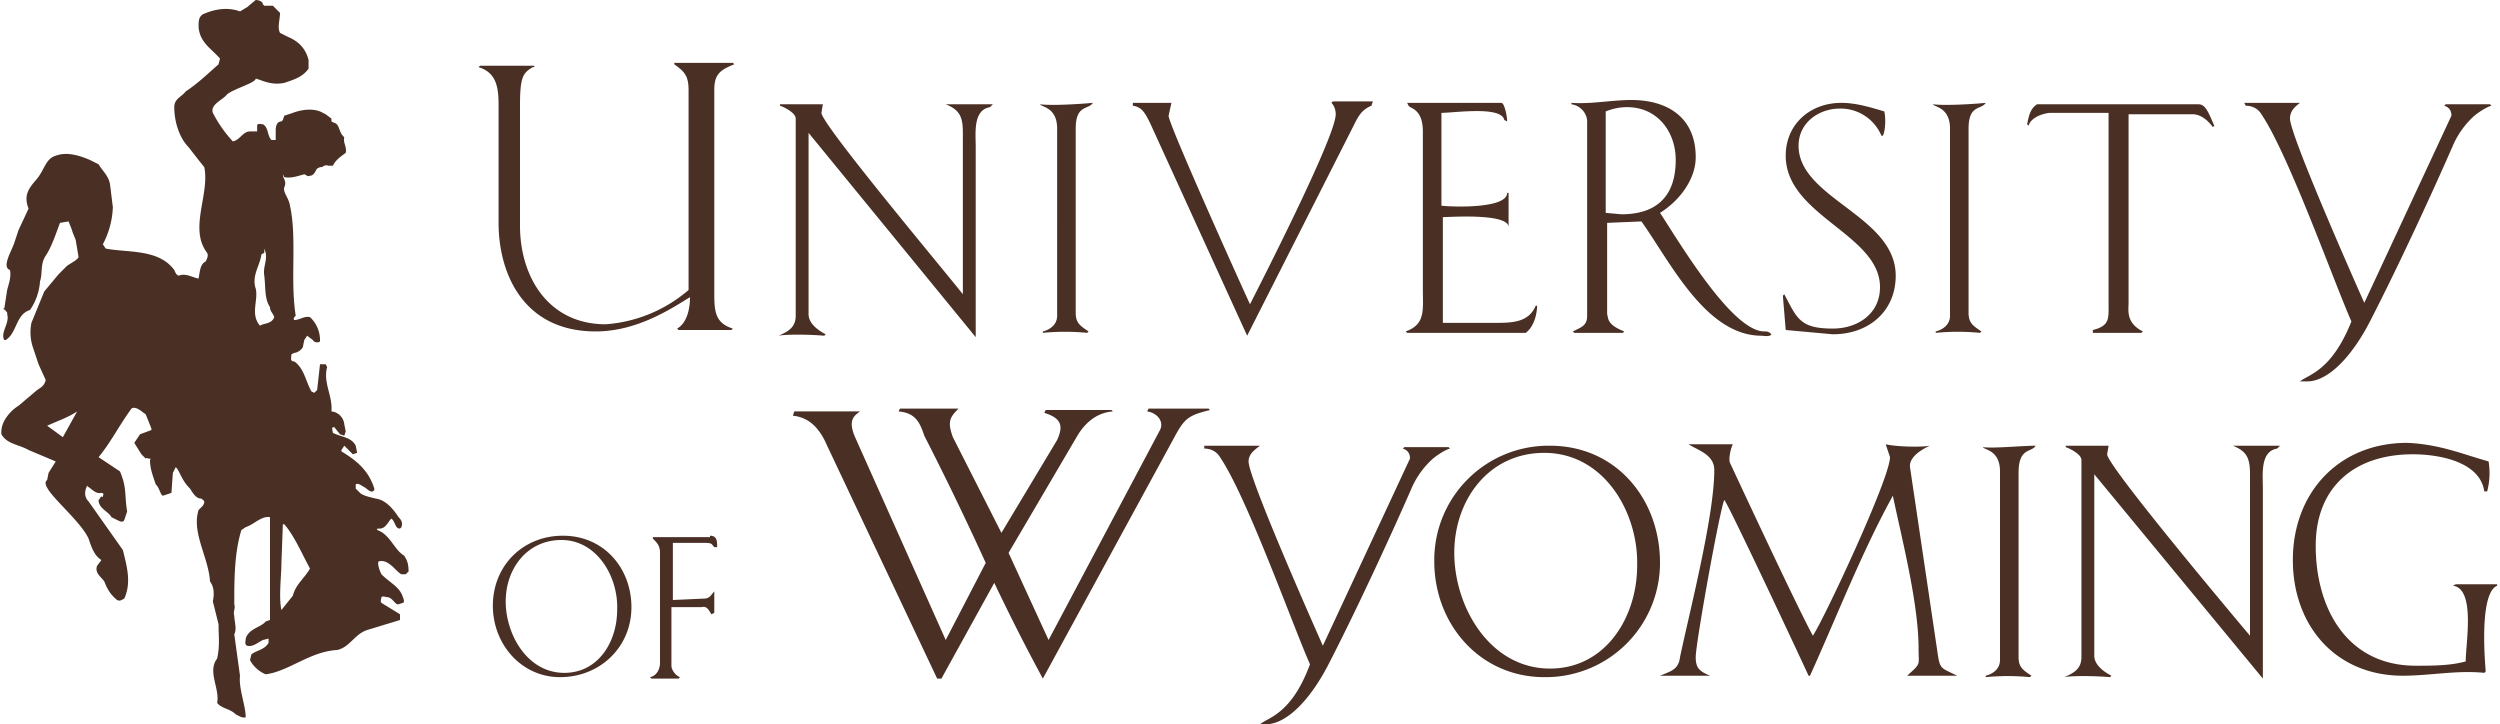<svg xmlns="http://www.w3.org/2000/svg" viewBox="0 0 175 50.7">
  <style>
    .st0 {
      fill: #492f24;
    }
  </style>
  <path
    d="M37.3 4.7c-.7.4-.9.7-.9 2.7v8.4c0 3.6 2 6.9 6 6.9a10 10 0 005.8-2.4v-14c0-1-.3-1.3-1-1.8v-.1h4.1l.1.1c-1 .4-1.4.7-1.4 1.8v14.1c0 1.3 0 2.2 1.3 2.6l-.1.1h-3.7l-.1-.1c.7-.4.9-1.4.9-2.2-1.3.8-3.7 2.4-6.6 2.4-5.1 0-6.8-4.1-6.8-7.6V7.4c0-1.2-.1-2.3-1.4-2.7l.1-.1h3.8v.1zM56.6 9.3V22c0 .7.8 1.2 1.2 1.4l-.1.1c-1.2-.1-2.7-.1-3.2 0 .7-.3 1.2-.6 1.2-1.4V8.3c0-.4-.8-.8-1.1-.9v-.1h3l-.1.6c0 .8 8.9 11.4 9.9 12.7V9.3c0-1.1-.2-1.6-1.2-2h3.3l-.2.2c-1.2.2-1 1.8-1 2.8v13.3L56.6 9.3zM76.5 7.2c-.3.5-1.2.1-1.2 1.8v12.9c0 .7.3.9.9 1.3l-.1.1a16 16 0 00-3.1 0v-.1s1-.2 1-1.1V9c0-1.5-1.1-1.5-1.2-1.7.8.1 2.6 0 3.7-.1zM82 7.2l-.2.9c0 .6 5.1 11.9 5.7 13.2.5-1 6-11.7 6-13.3 0-.3-.1-.6-.3-.8l.1-.1h2.8l-.1.3c-.7.3-.9.7-1.3 1.5l-7.4 14.6-6.8-14.9c-.4-.8-.6-1.1-1.2-1.2v-.2H82zM105.6 15.9c0-1-4.2-.7-4.6-.7v7.4h3.6c1.2 0 2.4 0 2.9-1.2h.1s0 1.3-.8 1.9h-8.3l-.1-.1c1.4-.5 1.2-1.5 1.2-3v-11c0-1.6-.9-1.6-1-1.8l-.1-.2h6.6c.2 0 .4.9.4 1.3l-.2-.1c-.2-1-3.5-.5-4.4-.5v6.5c.9.1 4.6.2 4.6-.9h.1v2.4zM118.7 11c0 1.6-1.2 3.1-2.5 3.9 1.2 1.8 5 8.3 7.3 8.3.2 0 .3 0 .5.2-.1.2-.6.1-.7.1-3.9 0-6.4-5.2-8.4-8l-2.4.1V22c.1.2-.1.7 1.2 1.2l-.1.1h-3.4l-.1-.1c.6-.3 1-.4 1-1.1V8.5c0-.5-.4-1.1-1.1-1.2v-.1c1.4.1 2.8-.2 4.2-.2 2.5 0 4.5 1.2 4.5 4zm-4.8-3.5a4 4 0 00-1.5.3v7.1l1.1.1c2.5 0 3.8-1.3 3.8-3.8 0-2-1.3-3.7-3.4-3.7zM128.9 7.2c1 0 2 .3 3 .6.1.4.1 1.3-.1 1.7h-.1a3.1 3.1 0 00-2.9-1.9c-1.5 0-2.9 1-2.9 2.6 0 3.7 6.8 4.9 6.8 9.1 0 2.5-1.9 4.1-4.4 4.1l-3.3-.3-.2-2.4.1-.1c.9 1.7 1.1 2.4 3.4 2.4 1.7 0 3.3-1 3.3-2.9 0-3.7-6.6-5-6.6-9.2 0-2.2 1.7-3.7 3.9-3.7zM139 7.2c-.3.5-1.2.1-1.2 1.8v12.9c0 .7.3.9.9 1.3l-.1.1a16 16 0 00-3.1 0v-.1s1-.2 1-1.1V9c0-1.5-1.1-1.5-1.2-1.7.8.1 2.7 0 3.7-.1zM142.6 7.3h11.3c.5 0 .7.6 1.1 1.5l-.1.1s-.6-.9-1.4-.9H149v13.2c0 .5-.2 1.4 1 2l-.1.1h-3.4v-.2c1.2-.3 1.1-.8 1.1-1.9V7.9h-4.1c-.2 0-1.3.2-1.5.9l-.1-.1c.1-.5.2-1.1.7-1.4zM157.1 7.2h3.9c-.4.3-.7.6-.7 1.1 0 1.2 4.8 12 5.2 12.9l6.1-13.1c0-.4-.2-.6-.5-.7l.1-.1h3.1l.1.1c-.4.1-1.1.6-1.3.8a6 6 0 00-1.4 2c-1.4 3.2-3.7 8.2-5.7 12.1-1.3 2.6-3 4.4-4.5 4.4h-.5c.6-.5 2.2-.7 3.6-4.2-1.2-2.7-4.4-11.7-6.3-14.5-.3-.5-.8-.6-1.1-.6l-.1-.2zM44.2 42.5c0 2.8-2.2 4.9-5 4.9-2.7 0-4.7-2.3-4.7-5 0-2.8 2.1-4.9 4.9-4.9 2.9 0 4.8 2.3 4.8 5zm-4.9-4.7c-2.4 0-3.9 2-3.9 4.3s1.5 5 4.1 5c2.4 0 3.7-2.2 3.7-4.4.1-2.3-1.4-4.9-3.9-4.9zM49.7 37.5c.5 0 .5.4.5.8H50c-.2-.2-.1-.3-.7-.3h-2.2v4l2.2-.1c.4 0 .5-.3.7-.5v1.5l-.2.1c-.2-.3-.3-.6-.7-.5H47v4.1c0 .3.3.7.6.8l-.1.1h-1.9l-.1-.1c.5-.1.7-.6.7-1v-7.7c0-.5-.2-.7-.5-1v-.1h4zM66.7 30.6l3.4 6.7 3.9-6.5c.4-.9.4-1.5-.9-1.9l.1-.2h4.6l.1.1c-1.3.1-2.1 1-2.6 1.9l-4.7 8 2.8 6.1 7.8-14.7c.3-.6-.2-1.2-.9-1.3l.1-.2h4.2l.1.1c-1.6.4-1.8.6-2.6 2.1L73 47.5a140 140 0 01-3.4-6.7l-3.7 6.7h-.3l-7.7-16.3c-.6-1.4-1.4-2-2.4-2.1l.1-.3h4.6c-.4.3-.9.6-.3 1.9l6.3 14.1 2.8-5.4a218 218 0 00-4.3-8.9c-.3-.9-.6-1.6-1.8-1.7l.1-.2h4.1c-.6.6-.8.9-.4 2zM84.3 31.2h3.9c-.4.3-.8.6-.8 1.1 0 1.2 4.8 12 5.2 12.9l6.1-13.1c0-.4-.2-.6-.5-.7l.1-.1h3.1l.1.1c-.4.1-1.1.6-1.3.8a6 6 0 00-1.4 2c-1.4 3.2-3.7 8.2-5.7 12.1-1.3 2.6-3 4.4-4.5 4.4h-.4c.6-.5 2.2-.7 3.5-4.2-1.2-2.7-4.4-11.7-6.3-14.5-.3-.5-.8-.6-1.1-.6v-.2zM116.2 39.4a8 8 0 01-8.1 8c-4.5 0-7.7-3.7-7.7-8.1a8 8 0 018.1-8.1c4.6 0 7.7 3.7 7.7 8.2zm-8.1-7.7c-3.9 0-6.3 3.3-6.3 7 0 3.8 2.5 8.1 6.7 8.1 3.9 0 6.1-3.6 6.1-7.2.1-3.7-2.3-7.9-6.5-7.9zM135.1 31.2s-1.5.6-1.4 1.5l1.9 12.8c.2 1.4.2 1.2 1.4 1.8h-3.5c1-.9.8-.7.8-1.9 0-3.2-1.2-7.8-1.8-10.7-2.2 4-3.9 8.4-5.8 12.6h-.1c-.5-1.1-5.7-12.2-5.9-12.3-.3.6-2 10-2 11 0 .8.3 1 1 1.3h-3.5c.7-.3 1.3-.4 1.4-1.3.7-3.3 2.4-9.9 2.4-13.1 0-1.1-1.2-1.4-1.8-1.8h3.1c-.2.4-.3 1.1-.2 1.3 0 0 4.6 9.9 5.8 12.1.7-1 5.4-11 5.4-12.5l-.3-.9c.9.2 2.6.2 3.1.1zM142.5 31.2c-.3.5-1.2.1-1.2 1.9V46c0 .7.3.9.9 1.3l-.1.1a16 16 0 00-3.1 0v-.1s1-.2 1-1.1V33c0-1.5-1.1-1.5-1.2-1.7.8.1 2.7-.1 3.7-.1zM146.6 33.2v12.7c0 .7.8 1.2 1.2 1.4l-.1.1c-1.2-.1-2.7-.1-3.2 0 .7-.3 1.2-.6 1.2-1.4V32.2c0-.4-.8-.8-1.1-.9v-.1h3l-.1.6c0 .8 8.9 11.4 10 12.7V33.2c0-1.1-.2-1.6-1.2-2h3.3l-.2.2c-1.2.2-1 1.8-1 2.8v13.3l-11.8-14.3zM174.2 32.3a5 5 0 01-.1 2.1h-.2c-.3-2.1-3.2-2.6-5-2.6-4.1 0-6.8 2.3-6.8 6.4 0 4.4 2.2 8.4 7 8.4 1.2 0 2.4 0 3.5-.3 0-1.3.7-5.1-.9-5.3l.2-.1h2.9v.1c-1.2.5-.9 4.8-.8 6l-.1.1c-1.9-.2-3.8.2-5.7.2-4.7 0-7.7-3.5-7.7-8.1 0-4.7 3.2-8.2 8-8.2 2.3.1 3.9.8 5.7 1.3zM28.3 38.9c-.7-.4-1-1.5-1.9-1.8V37h.2c.3 0 .5-.3.7-.6l.1-.1.1.1c.2.3.2.6.5.6l.1-.1c.1-.3 0-.5-.2-.7-.4-.6-.9-1.2-1.6-1.3-.4-.1-.9-.2-1.1-.4l-.3-.3v-.3c.2-.1.4.1.6.2.2.1.5.5.7.2v-.1c-.4-1.3-1.3-2-2.3-2.6v-.1l.2-.3.3.3.3.3.3-.1-.1-.5c-.3-.6-1-.6-1.6-.9 0-.1-.1-.3 0-.4h.1l.4.5.3.1.1-.3-.1-.5a1 1 0 00-.9-.9c.1-1.1-.6-2-.3-3.1l-.1-.2h-.4l-.2 1.8-.2.2-.2-.1c-.4-.7-.5-1.6-1.2-2.1h-.1c-.2-.1-.1-.3-.1-.5l.2-.1c.2 0 .5-.2.6-.4l.1-.5.2-.3.4.3c.1.2.4.2.5.1a2.2 2.2 0 00-.7-1.7c-.4-.1-.7.2-1.1.2-.1-.1 0-.2.1-.3-.4-2.5.1-5.4-.4-7.7-.1-.6-.5-.9-.4-1.3.2-.4-.1-.6-.1-.9l.1.2c.5.1 1-.1 1.4-.2.1 0 .2.2.4.1.3 0 .4-.4.5-.5l.2-.1h.1c.1 0 .2-.2.5-.1h.3c.2-.4.5-.6.9-.9.1-.4-.2-.7-.1-1.1-.4-.3-.3-.9-.7-1l-.2-.1v-.2l-.4-.3-.2-.1c-.5-.3-1.3-.3-2.1 0l-.6.2-.1.3-.1.1c-.3 0-.4.3-.4.6v.7H19c-.3-.3-.2-.9-.6-1.1-.1 0-.4-.1-.4.1v.4h-.5c-.5 0-.7.6-1.2.7a9 9 0 01-1.4-2c-.2-.6.7-.9 1-1.3.5-.4 2-.8 2-1.1.4.1 1.1.5 2 .3.6-.2 1.3-.4 1.7-1v-.6c-.2-.8-.7-1.3-1.4-1.6l-.6-.3c-.2-.4 0-.9 0-1.4l-.5-.5h-.6l-.1-.1c0-.2-.3-.3-.5-.3l-.6.5-.5.3c-.8-.3-1.7-.2-2.6.2-.3.2-.3.5-.3.9.1 1.1.9 1.5 1.5 2.2l-.1.4c-.8.7-1.4 1.3-2.3 1.9-.3.4-.8.5-.8 1.1 0 1.1.4 2.2 1 2.8l.7.9.4.5c.4 1.9-1.1 4.3.2 6 .1.2 0 .4-.1.6-.4.2-.4.7-.5 1.2-.5-.1-.9-.4-1.4-.2-.2-.1-.2-.2-.3-.4-1.1-1.5-3.3-1.2-4.8-1.5l-.2-.3a6 6 0 00.7-2.6l-.2-1.6c-.1-.6-.5-.9-.8-1.4l-.6-.3c-.7-.3-1.6-.6-2.4-.3-.7.2-.8 1-1.3 1.6-.5.6-1 1.1-.6 2.1l-.7 1.5-.3.9c-.2.6-.9 1.7-.3 1.9.1.5-.1 1-.2 1.4l-.2 1.3c-.3-.1.3.2.2.4.2.6-.5 1.3-.2 1.8h.1c.8-.5.7-1.8 1.7-2.1a4 4 0 00.7-2c.2-.6 0-1.2.4-1.8.4-.6.7-1.5 1-2.3l.6-.1.2.5.1.3.2.5.2 1.2c-.1.2-.5.4-.8.6l-.6.6-1 1.2-.9 2.2c-.1.5-.1 1.1.1 1.7l.4 1.2.5 1.1c-.1.4-.3.5-.6.7l-1.3 1.1c-.5.3-1.3 1.1-1.2 2 .4.7 1.2.7 1.9 1.1l1.9.8-.5.8-.1.5c-.7.5 2.2 2.6 2.9 4.1.2.6.4 1.2.9 1.5l-.3.4c-.2.5.3.8.5 1.1.2.5.4.9.9 1.3.2.1.3 0 .5-.1.5-1.1.2-2.2-.1-3.4l-2.4-3.4c-.3-.3-.3-.7-.1-1.1l.1.1c.2.1.5.5.9.4.1 0 .2.1.1.2v.1c-.2-.1-.1 0-.3.2 0 .6.7.8.9 1.2l.4.2c.2.1.4.2.5 0l.2-.6c-.2-1.2 0-1.6-.5-2.8l-1.5-1c.9-1.1 1.3-2 2.3-3.4.3-.2.7.2 1 .4l.4 1v.1l-.8.3-.4.6.5.8.2.2.1.1c.1-.1.1 0 .2 0s.2 0 .1.1c0 .6.2 1.1.4 1.7.3.3.3.7.5.8l.6-.2.1-1.4.2-.4.1.1c.3.5.4.9.9 1.4.2.3.4.7.8.7.1.1.2.1.2.3l-.1.2-.3.3c-.5 1.6.7 3.3.8 5 .3.4.3.9.2 1.4l.4 1.6c0 .9.1 1.5-.1 2.4-.7.9.2 2.1 0 3.1.3.4.9.4 1.3.8.2.1.5.3.7.2 0-.8-.5-2-.4-2.9l-.4-2.9c.2-.4 0-.9 0-1.3-.1-.3.1-.5 0-.8 0-1.7 0-3.6.5-5.2l.3-.2c.6-.2 1.1-.8 1.7-.7v7.2l-.3.1c-.3.4-1.2.5-1.4 1.2 0 .2-.1.4.1.5.4.1.7-.2 1.1-.4l.4-.1v.3c-.3.5-.8.5-1.2.8l-.1.4c.2.4.6.8 1.1 1 1.6-.2 3.1-1.6 5-1.7.9-.2 1.2-1.1 2.1-1.4l2.3-.7V43l-1.3-.8c-.1-.1 0-.3 0-.4.1-.1.3 0 .4 0 .3 0 .5.4.7.5h.1l.3-.1c.1 0 .1-.2 0-.4-.2-.7-.9-1-1.5-1.6-.1-.2-.3-.7-.2-.9.7-.2 1.2.7 1.6.9h.3l.2-.2c0-.7-.2-.9-.3-1.1zM4.4 30.6l-1.1-.8c.9-.4 1.5-.6 2.1-1l-1 1.8zm13.8-7.8c-.7-.8-.1-1.8-.3-2.6-.3-.9.3-1.6.4-2.4l.2-.1v-.3l.1.3c.1.6-.2 1-.1 1.6.1.8 0 1.6.4 2.2 0 .3.2.4.3.7-.2.5-.7.4-1 .6zm2.3 18.9l-.8 1c-.2-.9 0-2.4 0-3.3l.1-2.7h.1c.7.8 1.2 2 1.8 3.1-.4.7-1 1.1-1.2 1.9z"
    class="st0"
  />
</svg>
